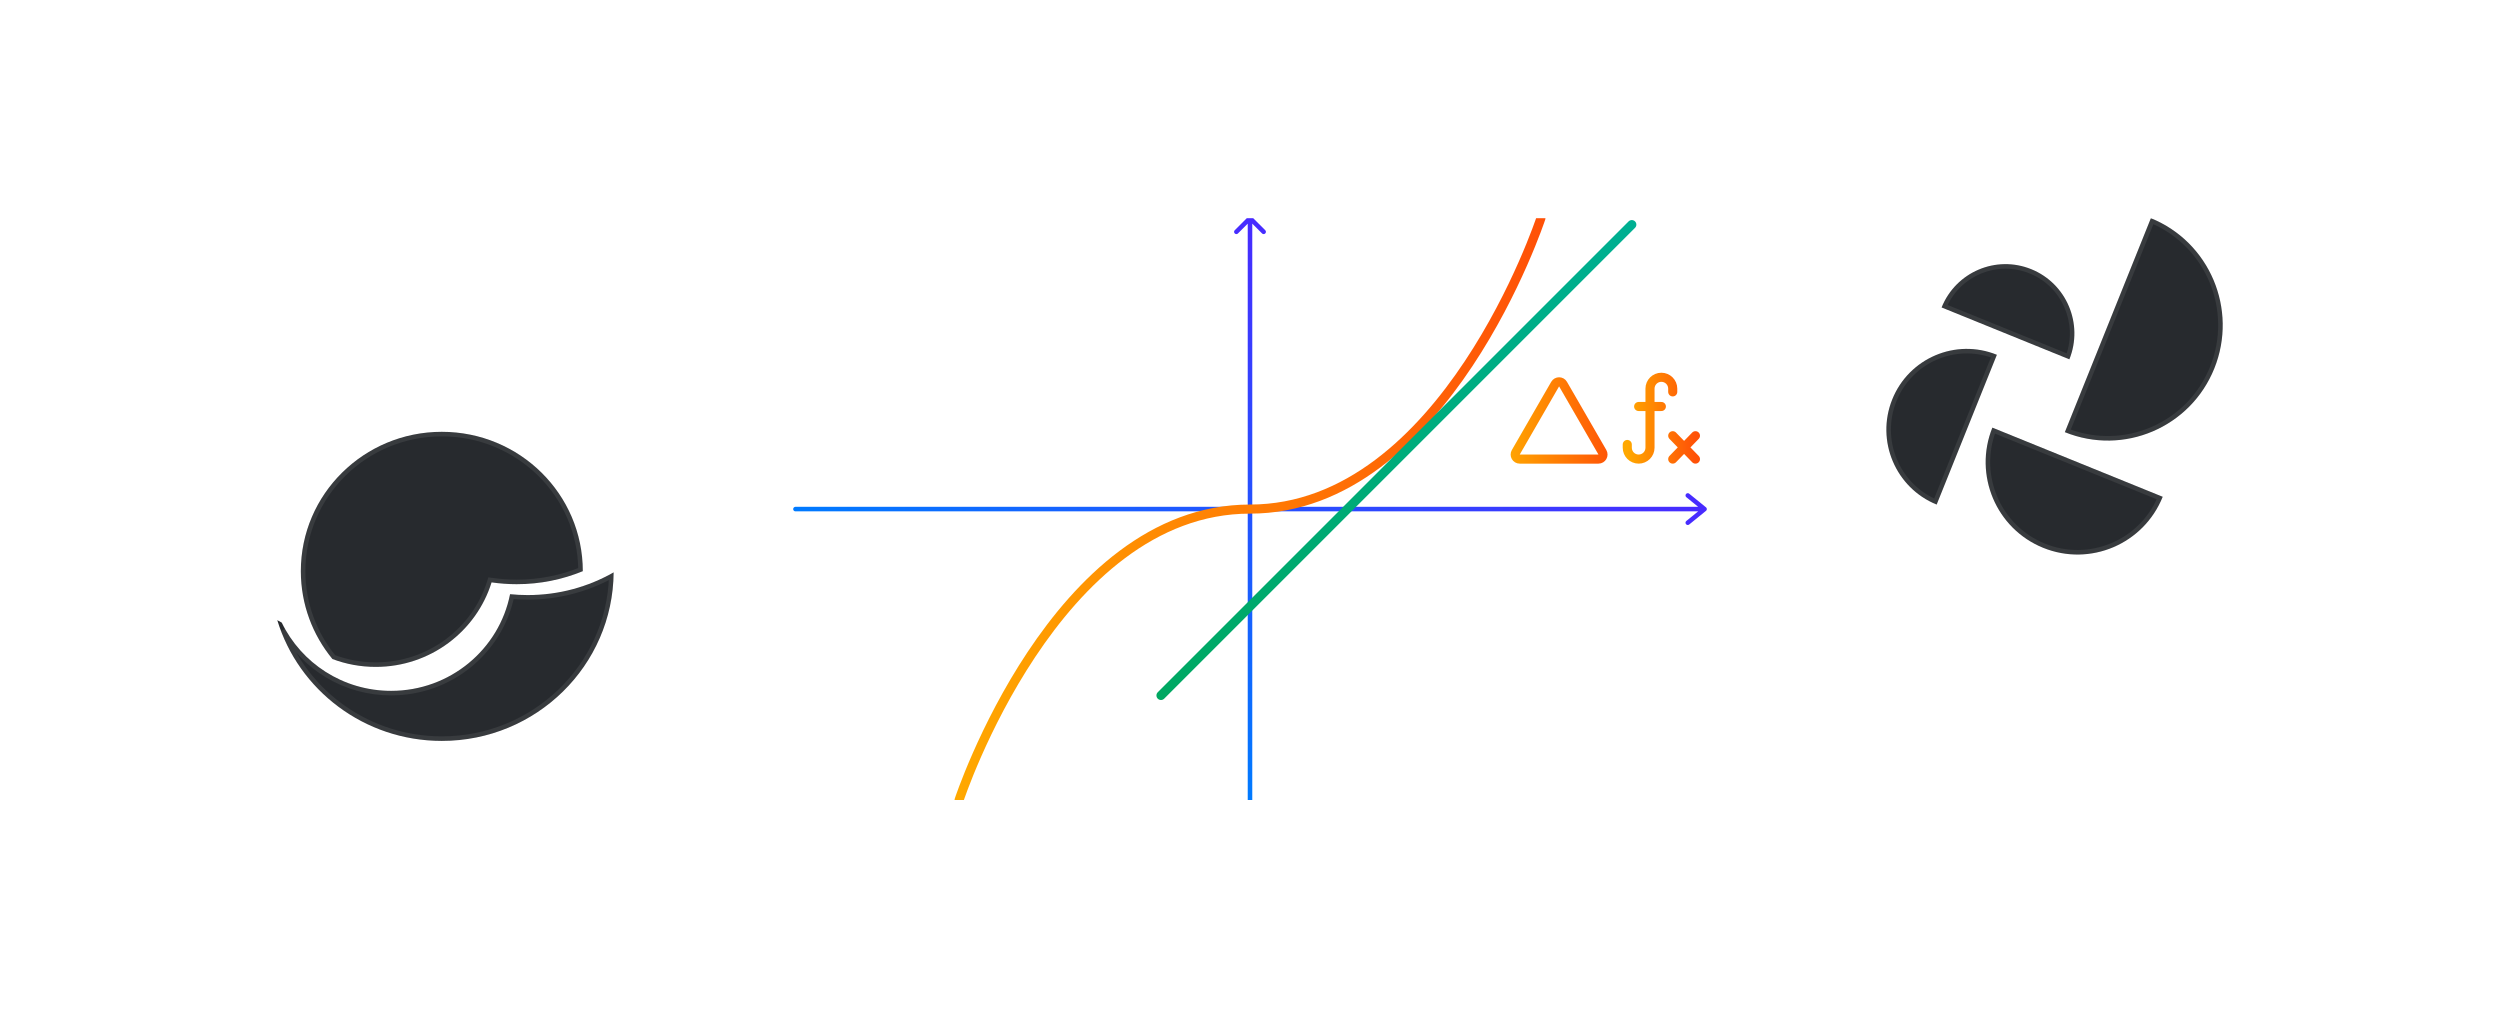 <svg width="550" height="223" viewBox="0 0 550 223" fill="none" xmlns="http://www.w3.org/2000/svg">
<g clip-path="url(#clip0_11_105)">
<line x1="84.75" y1="176" x2="84.75" y2="48" stroke="white" stroke-opacity="0.08" stroke-width="0.5"/>
<line x1="104.75" y1="176" x2="104.75" y2="48" stroke="white" stroke-opacity="0.08" stroke-width="0.5"/>
<line x1="124.75" y1="176" x2="124.75" y2="48" stroke="white" stroke-opacity="0.08" stroke-width="0.5"/>
<line x1="144.75" y1="176" x2="144.75" y2="48" stroke="white" stroke-opacity="0.08" stroke-width="0.5"/>
<line x1="164.75" y1="176" x2="164.75" y2="48" stroke="white" stroke-opacity="0.08" stroke-width="0.5"/>
<line x1="184.75" y1="176" x2="184.75" y2="48" stroke="white" stroke-opacity="0.08" stroke-width="0.5"/>
<line x1="204.75" y1="176" x2="204.75" y2="48" stroke="white" stroke-opacity="0.08" stroke-width="0.5"/>
<line x1="224.75" y1="176" x2="224.75" y2="48" stroke="white" stroke-opacity="0.08" stroke-width="0.5"/>
<line x1="244.75" y1="176" x2="244.75" y2="48" stroke="white" stroke-opacity="0.08" stroke-width="0.5"/>
<line x1="264.75" y1="176" x2="264.75" y2="48" stroke="white" stroke-opacity="0.08" stroke-width="0.5"/>
<line x1="284.75" y1="176" x2="284.75" y2="48" stroke="white" stroke-opacity="0.08" stroke-width="0.5"/>
<line x1="304.75" y1="176" x2="304.75" y2="48" stroke="white" stroke-opacity="0.08" stroke-width="0.5"/>
<line x1="324.75" y1="176" x2="324.75" y2="48" stroke="white" stroke-opacity="0.08" stroke-width="0.5"/>
<line x1="344.75" y1="176" x2="344.75" y2="48" stroke="white" stroke-opacity="0.08" stroke-width="0.5"/>
<line x1="364.75" y1="176" x2="364.75" y2="48" stroke="white" stroke-opacity="0.08" stroke-width="0.5"/>
<line x1="384.75" y1="176" x2="384.75" y2="48" stroke="white" stroke-opacity="0.08" stroke-width="0.5"/>
<line x1="404.75" y1="176" x2="404.75" y2="48" stroke="white" stroke-opacity="0.08" stroke-width="0.5"/>
<line x1="424.75" y1="176" x2="424.75" y2="48" stroke="white" stroke-opacity="0.08" stroke-width="0.5"/>
<line x1="444.75" y1="176" x2="444.75" y2="48" stroke="white" stroke-opacity="0.08" stroke-width="0.5"/>
<line x1="464.75" y1="176" x2="464.75" y2="48" stroke="white" stroke-opacity="0.08" stroke-width="0.5"/>
<line x1="55" y1="71.75" x2="495" y2="71.75" stroke="white" stroke-opacity="0.08" stroke-width="0.5"/>
<line x1="55" y1="91.75" x2="495" y2="91.75" stroke="white" stroke-opacity="0.08" stroke-width="0.5"/>
<line x1="55" y1="111.75" x2="495" y2="111.75" stroke="white" stroke-opacity="0.08" stroke-width="0.5"/>
<line x1="55" y1="131.75" x2="495" y2="131.75" stroke="white" stroke-opacity="0.08" stroke-width="0.5"/>
<line x1="55" y1="151.75" x2="495" y2="151.75" stroke="white" stroke-opacity="0.08" stroke-width="0.5"/>
<path d="M175 112H375M375 112L371.312 109M375 112L371.312 115" stroke="url(#paint0_linear_11_105)" stroke-linecap="round" stroke-linejoin="round"/>
<path d="M275 176V48M275 48L272 51M275 48L278 51" stroke="url(#paint1_linear_11_105)" stroke-linecap="round" stroke-linejoin="round"/>
<path d="M211 176C211 176 232.074 112 275 112C317.926 112 339 48 339 48" stroke="url(#paint2_linear_11_105)" stroke-width="2" stroke-linecap="round"/>
<line x1="359" y1="49.414" x2="255.414" y2="153" stroke="url(#paint3_linear_11_105)" stroke-width="2" stroke-linecap="round"/>
<path d="M368 86.214V85.5C368 84.119 366.881 83 365.5 83V83C364.119 83 363 84.119 363 85.5V98.5C363 99.881 361.881 101 360.5 101V101C359.119 101 358 99.881 358 98.5V97.786M360.5 89.429H365.5M368 95.857L373 101M373 95.857L368 101" stroke="url(#paint4_linear_11_105)" stroke-width="2" stroke-linecap="round"/>
<path d="M342.134 84.5C342.519 83.833 343.481 83.833 343.866 84.5L352.526 99.5C352.911 100.167 352.43 101 351.66 101H334.34C333.57 101 333.089 100.167 333.474 99.5L342.134 84.5Z" stroke="url(#paint5_linear_11_105)" stroke-width="2"/>
<g filter="url(#filter0_d_11_105)">
<path d="M416.292 87.872C412.634 96.972 417.009 107.329 426.064 111.006L439.313 78.053C430.258 74.376 419.951 78.773 416.292 87.872Z" fill="#272A2E"/>
<path d="M438.32 94.078C434.139 104.477 439.139 116.314 449.488 120.516C459.837 124.718 471.616 119.693 475.797 109.293L438.32 94.078Z" fill="#272A2E"/>
<path d="M473.194 48C486.13 53.252 492.38 68.048 487.154 81.048C481.927 94.047 467.203 100.328 454.267 95.076L473.194 48Z" fill="#272A2E"/>
<path d="M427.152 67.639C430.288 59.839 439.122 56.071 446.884 59.222C454.646 62.374 458.396 71.251 455.26 79.051L427.152 67.639Z" fill="#272A2E"/>
<path d="M438.661 78.335L425.79 110.347C417.306 106.615 413.263 96.748 416.756 88.059C420.25 79.37 429.978 75.096 438.661 78.335ZM449.676 120.053C439.738 116.018 434.855 104.762 438.602 94.732L475.142 109.567C470.905 119.398 459.613 124.087 449.676 120.053ZM454.918 94.796L473.469 48.657C485.834 53.966 491.752 68.272 486.69 80.861C481.628 93.451 467.483 99.609 454.918 94.796ZM454.976 78.396L427.809 67.367C430.999 60.135 439.346 56.702 446.696 59.686C454.046 62.67 457.679 70.967 454.976 78.396Z" stroke="white" stroke-opacity="0.08"/>
</g>
<g filter="url(#filter1_d_11_105)">
<path d="M66.184 125.648C66.184 108.721 80.07 95 97.2 95C114.329 95 128.216 108.721 128.216 125.648V125.658C123.74 127.502 118.829 128.521 113.678 128.521C111.799 128.521 109.952 128.385 108.146 128.124C104.799 138.891 94.656 146.718 82.662 146.718C79.306 146.718 76.095 146.105 73.137 144.986C68.79 139.711 66.184 132.98 66.184 125.648Z" fill="#272A2E"/>
<path d="M116.101 130.916C122.985 130.916 129.44 129.097 135 125.919C134.853 146.423 117.986 163 97.2 163C80.119 163 65.684 151.805 61 136.436C61.324 136.623 61.652 136.803 61.984 136.977C66.27 145.853 75.437 151.986 86.054 151.986C99.019 151.986 109.822 142.84 112.214 130.721C113.492 130.85 114.788 130.916 116.101 130.916Z" fill="#272A2E"/>
<path d="M108.218 127.629L107.795 127.568L107.669 127.975C104.386 138.536 94.434 146.218 82.662 146.218C79.415 146.218 76.306 145.633 73.438 144.565C69.213 139.392 66.684 132.812 66.684 125.648C66.684 109.003 80.341 95.5 97.2 95.5C113.949 95.5 127.538 108.828 127.714 125.323C123.382 127.062 118.644 128.021 113.678 128.021C111.823 128.021 110 127.887 108.218 127.629ZM116.101 131.416C122.761 131.416 129.026 129.735 134.484 126.779C133.879 146.603 117.424 162.5 97.2 162.5C81.217 162.5 67.585 152.569 62.275 138.616C66.902 146.887 75.817 152.486 86.054 152.486C99.1 152.486 110.001 143.393 112.613 131.261C113.762 131.363 114.925 131.416 116.101 131.416Z" stroke="white" stroke-opacity="0.08"/>
</g>
</g>
<defs>
<filter id="filter0_d_11_105" x="367" y="0" width="170" height="170" filterUnits="userSpaceOnUse" color-interpolation-filters="sRGB">
<feFlood flood-opacity="0" result="BackgroundImageFix"/>
<feColorMatrix in="SourceAlpha" type="matrix" values="0 0 0 0 0 0 0 0 0 0 0 0 0 0 0 0 0 0 127 0" result="hardAlpha"/>
<feOffset/>
<feGaussianBlur stdDeviation="24"/>
<feColorMatrix type="matrix" values="0 0 0 0 0 0 0 0 0 0 0 0 0 0 0 0 0 0 0.64 0"/>
<feBlend mode="normal" in2="BackgroundImageFix" result="effect1_dropShadow_11_105"/>
<feBlend mode="normal" in="SourceGraphic" in2="effect1_dropShadow_11_105" result="shape"/>
</filter>
<filter id="filter1_d_11_105" x="13" y="47" width="170" height="164" filterUnits="userSpaceOnUse" color-interpolation-filters="sRGB">
<feFlood flood-opacity="0" result="BackgroundImageFix"/>
<feColorMatrix in="SourceAlpha" type="matrix" values="0 0 0 0 0 0 0 0 0 0 0 0 0 0 0 0 0 0 127 0" result="hardAlpha"/>
<feOffset/>
<feGaussianBlur stdDeviation="24"/>
<feColorMatrix type="matrix" values="0 0 0 0 0 0 0 0 0 0 0 0 0 0 0 0 0 0 0.64 0"/>
<feBlend mode="normal" in2="BackgroundImageFix" result="effect1_dropShadow_11_105"/>
<feBlend mode="normal" in="SourceGraphic" in2="effect1_dropShadow_11_105" result="shape"/>
</filter>
<linearGradient id="paint0_linear_11_105" x1="375" y1="112" x2="175" y2="112" gradientUnits="userSpaceOnUse">
<stop stop-color="#482BFF"/>
<stop offset="1" stop-color="#007AFF"/>
</linearGradient>
<linearGradient id="paint1_linear_11_105" x1="275" y1="48" x2="275" y2="176" gradientUnits="userSpaceOnUse">
<stop stop-color="#482BFF"/>
<stop offset="1" stop-color="#007AFF"/>
</linearGradient>
<linearGradient id="paint2_linear_11_105" x1="211" y1="112" x2="339" y2="112" gradientUnits="userSpaceOnUse">
<stop stop-color="#FFA800"/>
<stop offset="1" stop-color="#FF5107"/>
</linearGradient>
<linearGradient id="paint3_linear_11_105" x1="253.637" y1="152.637" x2="358.637" y2="47.636" gradientUnits="userSpaceOnUse">
<stop stop-color="#00A862"/>
<stop offset="1" stop-color="#00AF92"/>
</linearGradient>
<linearGradient id="paint4_linear_11_105" x1="358" y1="92" x2="373" y2="92" gradientUnits="userSpaceOnUse">
<stop stop-color="#FFA800"/>
<stop offset="1" stop-color="#FF5107"/>
</linearGradient>
<linearGradient id="paint5_linear_11_105" x1="331" y1="95" x2="355" y2="95" gradientUnits="userSpaceOnUse">
<stop stop-color="#FFA800"/>
<stop offset="1" stop-color="#FF5107"/>
</linearGradient>
<clipPath id="clip0_11_105">
<rect width="440" height="128" fill="white" transform="translate(55 48)"/>
</clipPath>
</defs>
</svg>
